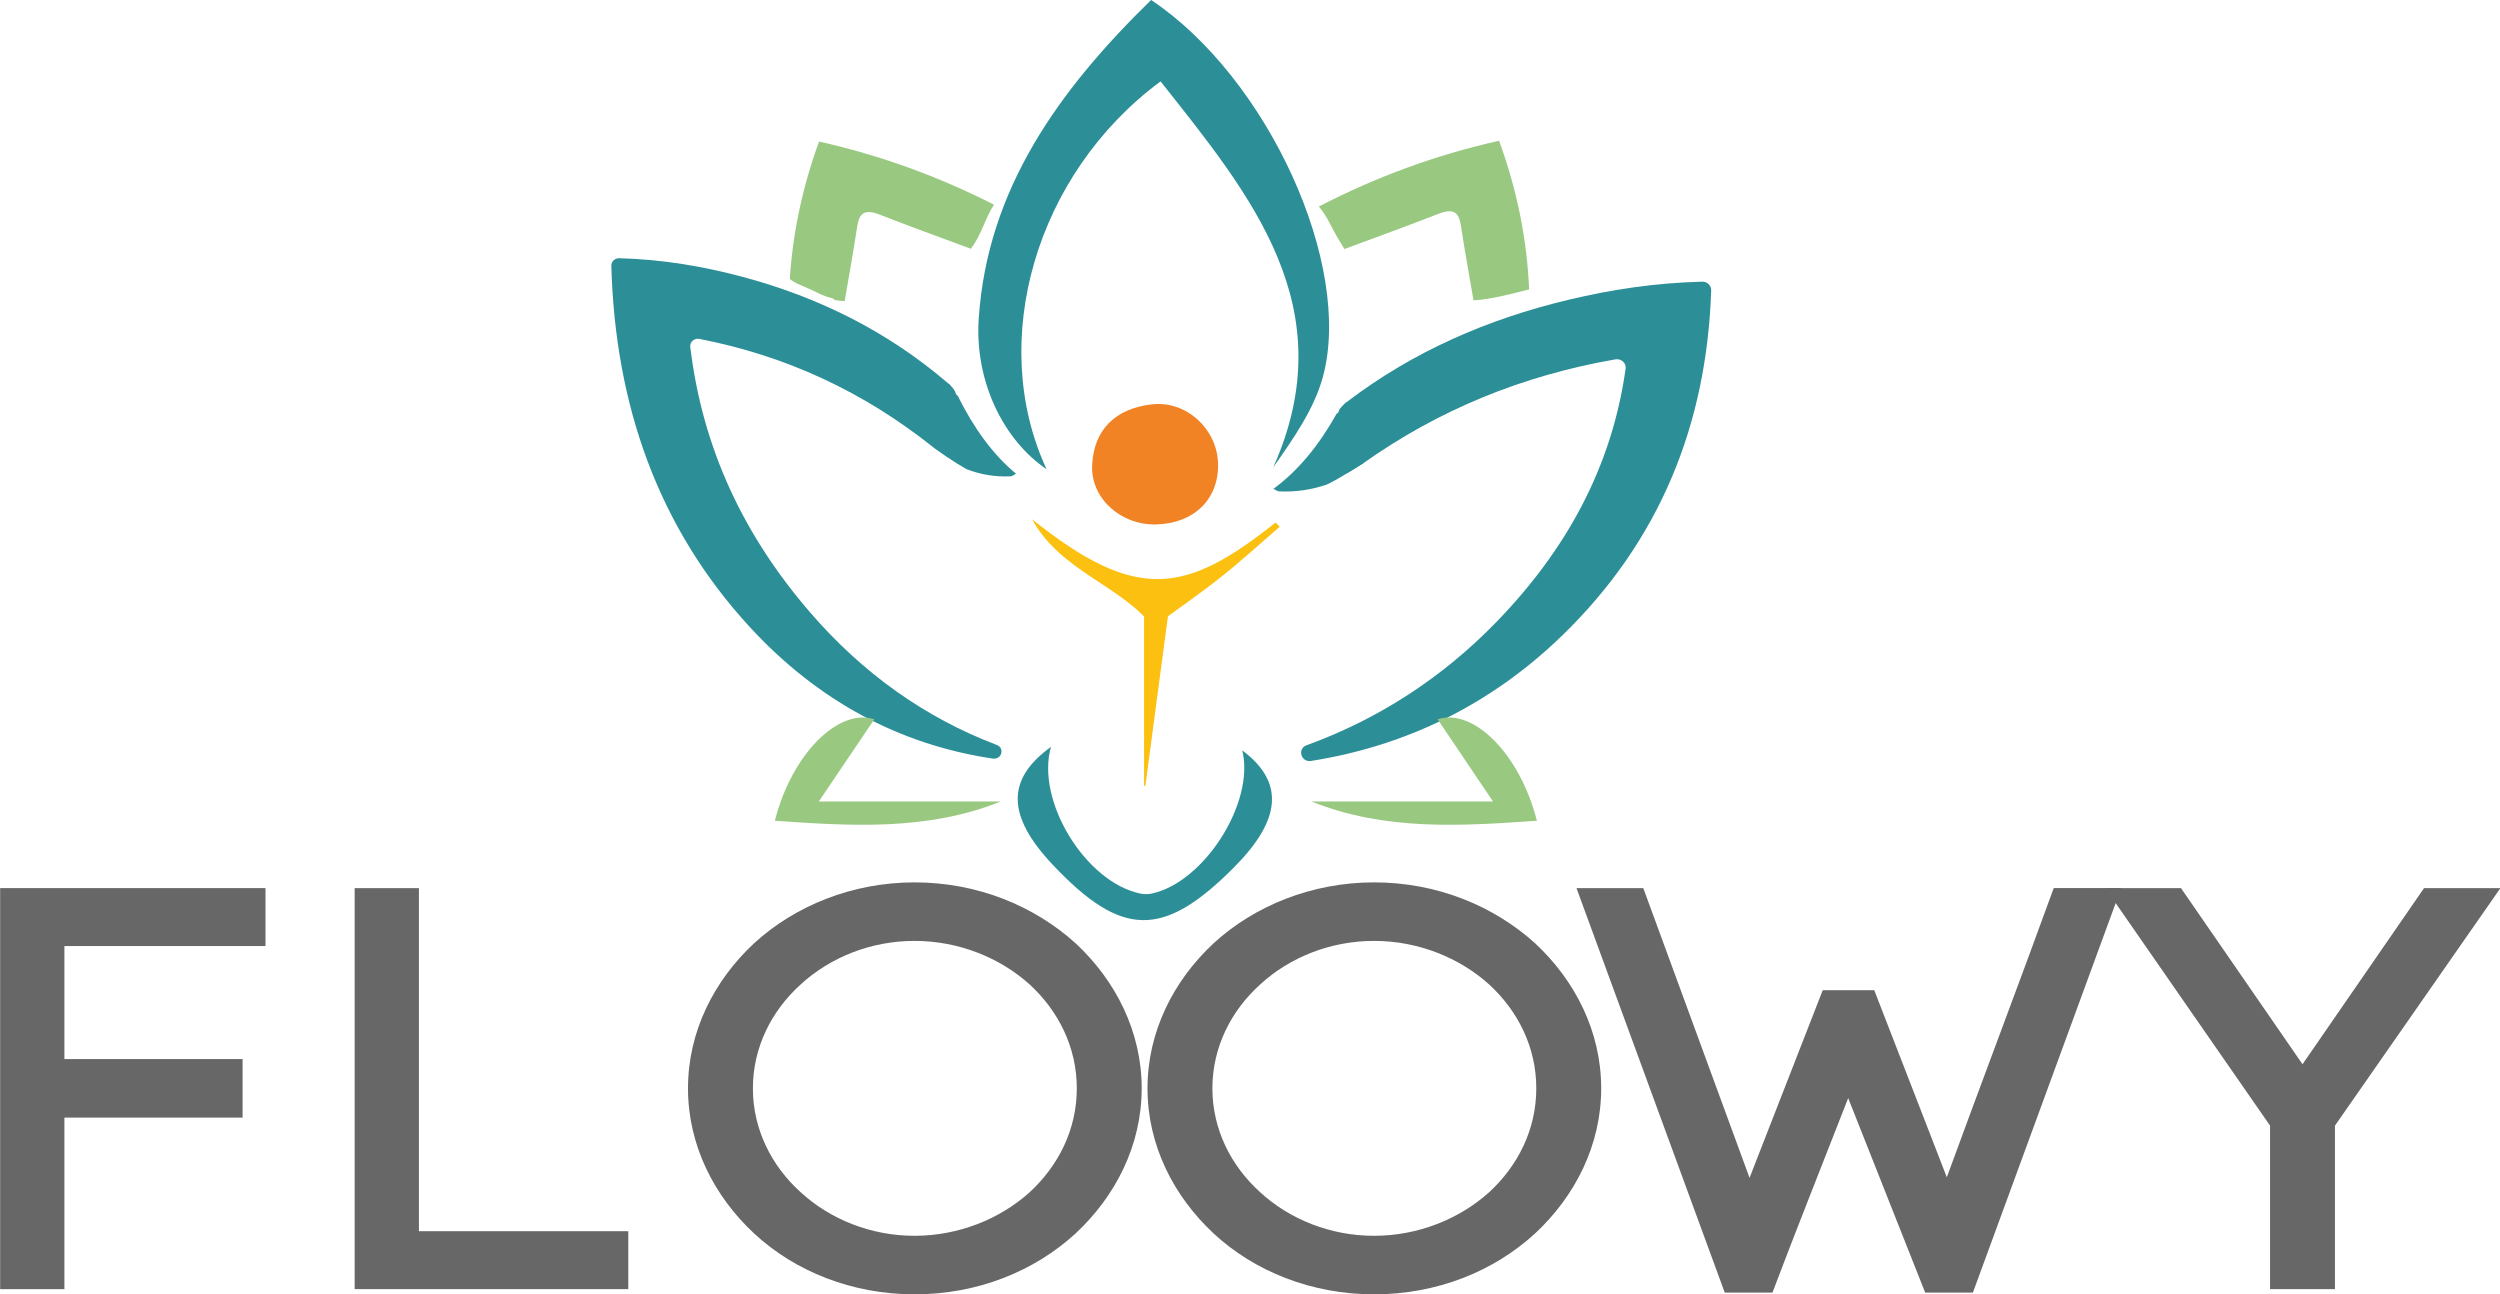 <svg xmlns="http://www.w3.org/2000/svg" xmlns:svg="http://www.w3.org/2000/svg" xmlns:xlink="http://www.w3.org/1999/xlink" id="Capa_1" width="213.226" height="110.394" x="0" y="0" enable-background="new 0 0 382 96" version="1.1" viewBox="0 0 213.226 110.394" xml:space="preserve"><g id="g4046" transform="matrix(0.871,0,0,1.029,42.807,-9.485)"><g id="g3924"><defs id="defs3917"><rect id="SVGID_1_" width="406" height="423" x="-17" y="-268"/></defs><clipPath id="SVGID_2_"><use id="use3919" width="100%" height="100%" x="0" y="0" overflow="visible" xlink:href="#SVGID_1_" style="overflow:visible"/></clipPath><path id="path3922" d="M 30.162,59.957 C 23.778,53.695 19.652,46.489 18.445,37.964 c -0.056,-0.399 0.4,-0.737 0.889,-0.657 8.505,1.403 16.065,4.376 22.882,8.97 0.496,0.286 0.982,0.582 1.476,0.869 0.761,-0.341 0.412,-0.184 1.174,-0.526 -0.12,-1.368 -0.234,-2.674 -0.3,-3.974 -0.037,-0.731 -0.299,-1.243 -0.945,-1.71 -5.921,-4.285 -12.656,-7.093 -20.025,-8.765 -3.9,-0.882 -7.85,-1.453 -12.11,-1.551 -0.423,-0.01 -0.781,0.28 -0.771,0.619 0.373,11.541 4.572,21.678 13.541,29.935 6.639,6.11 14.652,9.764 23.81,10.92 0.866,0.111 1.208,-0.867 0.394,-1.13 -7.031,-2.26 -13.133,-5.939 -18.298,-11.007" clip-path="url(#SVGID_2_)" style="fill:#2c8f98"/></g><g id="g3934"><defs id="defs3927"><rect id="SVGID_3_" width="406" height="423" x="-17" y="-268"/></defs><clipPath id="SVGID_4_"><use id="use3929" width="100%" height="100%" x="0" y="0" overflow="visible" xlink:href="#SVGID_3_" style="overflow:visible"/></clipPath><path id="path3932" d="m 44.616,41.99 c -0.124,-0.002 -0.193,-0.172 -0.253,-0.368 -0.01,-0.011 -0.02,-0.019 -0.029,-0.028 -0.064,-0.069 -0.124,-0.143 -0.187,-0.212 -0.05,-0.049 -0.102,-0.099 -0.156,-0.145 -0.079,-0.067 -0.147,-0.141 -0.218,-0.212 -0.455,-0.043 -0.996,0.55 -1.367,1.62 l -0.052,0.148 c -0.412,1.173 -0.475,2.501 -0.215,3.291 0.042,0.128 0.146,0.229 0.279,0.309 0.706,0.412 1.397,0.841 2.122,1.232 0.286,0.153 0.584,0.302 0.882,0.445 0.046,0.021 0.093,0.04 0.141,0.057 1.344,0.432 2.764,0.639 4.273,0.571 0.149,-0.009 0.335,-0.144 0.503,-0.222 -2.215,-1.542 -4.11,-3.73 -5.723,-6.486" clip-path="url(#SVGID_4_)" style="fill:#2c8f98"/></g><g id="g3944"><defs id="defs3937"><rect id="SVGID_5_" width="406" height="423" x="-17" y="-268"/></defs><clipPath id="SVGID_6_"><use id="use3939" width="100%" height="100%" x="0" y="0" overflow="visible" xlink:href="#SVGID_5_" style="overflow:visible"/></clipPath><path id="path3942" d="m 64.099,52.686 c -3.472,0.086 -6.473,-2.162 -6.301,-4.941 0.179,-2.931 2.3,-4.681 5.871,-5.014 3.364,-0.313 6.333,2.035 6.456,4.846 0.131,2.961 -2.293,5.016 -6.026,5.109" clip-path="url(#SVGID_6_)" style="fill:#f18325"/></g><g id="g3954"><defs id="defs3947"><rect id="SVGID_7_" width="406" height="423" x="-17" y="-268"/></defs><clipPath id="SVGID_8_"><use id="use3949" width="100%" height="100%" x="0" y="0" overflow="visible" xlink:href="#SVGID_7_" style="overflow:visible"/></clipPath><path id="path3952" d="m 63.574,9.215 c 11.398,6.435 19.811,21.961 16.817,31.251 -0.856,2.655 -2.854,5.069 -4.857,7.488 C 82.507,34.726 73.375,25.447 64.498,15.964 52.234,23.645 47.532,37.542 53.338,48.11 49.101,45.686 46.296,40.819 46.689,35.676 47.516,24.863 54.595,16.639 63.574,9.215" clip-path="url(#SVGID_8_)" style="fill:#2c8f98"/></g><g id="g3964"><defs id="defs3957"><rect id="SVGID_9_" width="406" height="423" x="-17" y="-268"/></defs><clipPath id="SVGID_10_"><use id="use3959" width="100%" height="100%" x="0" y="0" overflow="visible" xlink:href="#SVGID_9_" style="overflow:visible"/></clipPath><path id="path3962" d="m 97.383,60.771 c 6.867,-5.987 11.319,-12.874 12.655,-21.007 0.074,-0.453 -0.439,-0.844 -0.998,-0.762 -9.178,1.353 -17.339,4.208 -24.698,8.615 -0.521,0.267 -1.031,0.542 -1.548,0.811 -0.808,-0.387 -0.498,-0.239 -1.305,-0.626 0.125,-1.266 0.242,-2.473 0.309,-3.676 0.04,-0.704 0.325,-1.194 1.024,-1.645 6.405,-4.121 13.692,-6.819 21.664,-8.425 4.206,-0.847 8.464,-1.394 13.055,-1.492 0.484,-0.01 0.891,0.318 0.876,0.709 -0.429,11.049 -4.976,20.752 -14.644,28.663 -6.888,5.637 -15.141,9.096 -24.542,10.354 -0.983,0.13 -1.366,-1.012 -0.436,-1.3 7.1,-2.192 13.297,-5.608 18.588,-10.219" clip-path="url(#SVGID_10_)" style="fill:#2c8f98"/></g><g id="g3974"><defs id="defs3967"><rect id="SVGID_11_" width="406" height="423" x="-17" y="-268"/></defs><clipPath id="SVGID_12_"><use id="use3969" width="100%" height="100%" x="0" y="0" overflow="visible" xlink:href="#SVGID_11_" style="overflow:visible"/></clipPath><path id="path3972" d="m 81.746,43.497 c 0.135,-0.002 0.209,-0.166 0.274,-0.356 0.009,-0.009 0.021,-0.018 0.031,-0.026 0.07,-0.066 0.134,-0.136 0.2,-0.204 0.056,-0.047 0.114,-0.093 0.171,-0.138 0.084,-0.067 0.159,-0.134 0.234,-0.204 0.493,-0.041 1.078,0.53 1.48,1.558 0.019,0.047 0.038,0.095 0.056,0.143 0.482,1.224 0.522,2.622 0.154,3.348 -0.843,0.429 -1.658,0.883 -2.518,1.295 -0.333,0.161 -0.681,0.313 -1.027,0.461 -1.478,0.431 -3.04,0.64 -4.704,0.571 -0.16,-0.006 -0.361,-0.137 -0.543,-0.211 2.395,-1.486 4.447,-3.588 6.192,-6.237" clip-path="url(#SVGID_12_)" style="fill:#2c8f98"/></g><g id="g3984"><defs id="defs3977"><rect id="SVGID_13_" width="406" height="423" x="-17" y="-268"/></defs><clipPath id="SVGID_14_"><use id="use3979" width="100%" height="100%" x="0" y="0" overflow="visible" xlink:href="#SVGID_13_" style="overflow:visible"/></clipPath><path id="path3982" d="m 63.768,61.184 c -3.078,-3.425 -9.072,-4.602 -11.852,-8.928 10.19,6.895 15.001,6.236 23.839,0.276 0.139,0.114 0.276,0.229 0.414,0.345 -1.936,1.41 -3.818,2.873 -5.824,4.216 -2.06,1.38 -4.241,2.646 -6.577,4.091" clip-path="url(#SVGID_14_)" style="fill:#fcc010"/></g><g id="g3994"><defs id="defs3987"><rect id="SVGID_15_" width="406" height="423" x="-17" y="-268"/></defs><clipPath id="SVGID_16_"><use id="use3989" width="100%" height="100%" x="0" y="0" overflow="visible" xlink:href="#SVGID_15_" style="overflow:visible"/></clipPath><path id="path3992" d="m 65.3,59.789 c -1.443,9.184 -0.848,5.393 -2.29,14.574 h -10e-4 c -0.069,0 -0.126,-0.021 -0.126,-0.047 V 59.738 c 0,-0.026 0.067,-0.049 0.141,-0.047 z" clip-path="url(#SVGID_16_)" style="fill:#fcc010"/></g><g id="g4004"><defs id="defs3997"><rect id="SVGID_17_" width="406" height="423" x="-17" y="-268"/></defs><clipPath id="SVGID_18_"><use id="use3999" width="100%" height="100%" x="0" y="0" overflow="visible" xlink:href="#SVGID_17_" style="overflow:visible"/></clipPath><path id="path4002" d="m 72.495,71.413 c 4.14,2.618 3.875,5.723 -0.831,9.719 -6.906,5.865 -10.972,5.813 -17.709,-0.223 -4.534,-4.062 -4.591,-7.101 -0.186,-9.787 -1.519,4.433 3.36,11.219 8.762,12.163 0.347,0.061 0.739,0.063 1.084,0 5.176,-0.928 10.15,-7.59 8.88,-11.872" clip-path="url(#SVGID_18_)" style="fill:#2c8f98"/></g><g id="g4014"><defs id="defs4007"><rect id="SVGID_19_" width="406" height="423" x="-17" y="-268"/></defs><clipPath id="SVGID_20_"><use id="use4009" width="100%" height="100%" x="0" y="0" overflow="visible" xlink:href="#SVGID_19_" style="overflow:visible"/></clipPath><path id="path4012" d="m 31.037,75.646 h 17.825 c -7.201,2.445 -14.596,2.047 -22.133,1.601 1.657,-5.545 6.246,-9.377 9.74,-8.41 -1.665,2.086 -3.331,4.177 -5.432,6.809" clip-path="url(#SVGID_20_)" style="fill:#99c981"/></g><g id="g4024"><defs id="defs4017"><rect id="SVGID_21_" width="406" height="423" x="-17" y="-268"/></defs><clipPath id="SVGID_22_"><use id="use4019" width="100%" height="100%" x="0" y="0" overflow="visible" xlink:href="#SVGID_21_" style="overflow:visible"/></clipPath><path id="path4022" d="m 97.647,20.883 c -6.286,1.195 -12.063,3.01 -17.653,5.452 0.835,0.815 1.277,1.815 1.935,2.719 0.193,0.266 0.386,0.534 0.573,0.805 3.165,-0.997 6.206,-1.923 9.203,-2.917 1.476,-0.49 2.003,-0.127 2.199,0.953 0.368,2.042 0.8,4.081 1.238,6.219 1.851,-0.104 3.646,-0.526 5.445,-0.907 -0.207,-4.145 -1.164,-8.193 -2.94,-12.324" clip-path="url(#SVGID_22_)" style="fill:#99c981"/></g><g id="g4034"><defs id="defs4027"><rect id="SVGID_23_" width="406" height="423" x="-17" y="-268"/></defs><clipPath id="SVGID_24_"><use id="use4029" width="100%" height="100%" x="0" y="0" overflow="visible" xlink:href="#SVGID_23_" style="overflow:visible"/></clipPath><path id="path4032" d="m 46,29.734 c 0.974,-1.08 1.318,-2.436 2.186,-3.552 -5.428,-2.329 -11.04,-4.074 -17.13,-5.232 -1.641,3.819 -2.569,7.569 -2.865,11.388 0.244,0.178 0.533,0.315 0.865,0.442 0.336,0.132 0.683,0.244 1.02,0.373 0.747,0.285 1.436,0.628 2.23,0.778 0.122,0.023 0.217,0.086 0.292,0.161 0.319,0.038 0.64,0.069 0.964,0.088 0.437,-2.138 0.869,-4.18 1.236,-6.218 0.196,-1.082 0.724,-1.444 2.198,-0.955 2.916,0.968 5.879,1.874 8.951,2.838 0.013,-0.037 0.022,-0.076 0.053,-0.111" clip-path="url(#SVGID_24_)" style="fill:#99c981"/></g><g id="g4044"><defs id="defs4037"><rect id="SVGID_25_" width="406" height="423" x="-17" y="-268"/></defs><clipPath id="SVGID_26_"><use id="use4039" width="100%" height="100%" x="0" y="0" overflow="visible" xlink:href="#SVGID_25_" style="overflow:visible"/></clipPath><path id="path4042" d="M 97.048,75.646 H 79.259 c 7.187,2.445 14.567,2.047 22.088,1.601 -1.653,-5.545 -6.234,-9.377 -9.72,-8.41 1.66,2.086 3.325,4.177 5.421,6.809" clip-path="url(#SVGID_26_)" style="fill:#99c981"/></g></g><g id="g4092" transform="matrix(0.893,0,0,1,-109.877,43.164)"><g id="g4050"><path style="fill:#676767" id="path4048" d="m 129.194,66.789 h -6.138 V 32.583 h 25.343 v 4.942 h -19.205 v 9.64 h 17.017 v 4.992 h -17.017 z"/></g><g id="g4054"><path style="fill:#676767" id="path4052" d="m 163.054,61.847 h 19.996 v 4.942 H 156.916 V 32.583 h 6.138 z"/></g><g id="g4058"><path style="fill:#676767" id="path4056" d="m 195.073,37.281 c 3.89,-3.181 9.359,-5.187 15.315,-5.187 6.017,0 11.426,2.006 15.377,5.187 3.828,3.181 6.32,7.536 6.32,12.381 0,4.844 -2.492,9.199 -6.32,12.381 -3.951,3.229 -9.36,5.187 -15.377,5.187 -5.956,0 -11.426,-1.958 -15.315,-5.187 -3.829,-3.182 -6.321,-7.537 -6.321,-12.381 0,-4.845 2.492,-9.2 6.321,-12.381 z m 26.317,3.524 c -2.856,-2.3 -6.808,-3.719 -11.001,-3.719 -4.193,0 -8.083,1.419 -10.879,3.719 -2.796,2.251 -4.558,5.383 -4.558,8.857 0,3.474 1.762,6.605 4.558,8.857 2.796,2.299 6.686,3.719 10.879,3.719 4.193,0 8.145,-1.42 11.001,-3.719 2.734,-2.252 4.497,-5.334 4.497,-8.857 0,-3.523 -1.763,-6.606 -4.497,-8.857 z"/></g><g id="g4062"><path style="fill:#676767" id="path4060" d="m 238.961,37.281 c 3.89,-3.181 9.359,-5.187 15.315,-5.187 6.017,0 11.426,2.006 15.376,5.187 3.829,3.181 6.32,7.536 6.32,12.381 0,4.844 -2.491,9.199 -6.32,12.381 -3.95,3.229 -9.359,5.187 -15.376,5.187 -5.956,0 -11.426,-1.958 -15.315,-5.187 -3.829,-3.182 -6.321,-7.537 -6.321,-12.381 0,-4.845 2.492,-9.2 6.321,-12.381 z m 26.315,3.524 c -2.856,-2.3 -6.807,-3.719 -11,-3.719 -4.193,0 -8.083,1.419 -10.879,3.719 -2.796,2.251 -4.559,5.383 -4.559,8.857 0,3.474 1.763,6.605 4.559,8.857 2.796,2.299 6.686,3.719 10.879,3.719 4.193,0 8.144,-1.42 11,-3.719 2.735,-2.252 4.497,-5.334 4.497,-8.857 0,-3.523 -1.761,-6.606 -4.497,-8.857 z"/></g><g id="g4068"><path style="fill:#676767" id="path4064" d="m 299.563,50.494 c -2.432,5.578 -5.045,11.401 -7.232,16.588 h -4.559 l -14.16,-34.499 h 6.381 l 10.149,24.712 6.989,-16.002 h 4.923 l 6.929,15.952 c 3.343,-8.172 7.051,-16.882 10.211,-24.663 h 6.442 l -14.161,34.499 h -4.559 z"/><path style="fill:#676767" id="path4066" d="m 331.348,32.583 11.608,15.023 11.608,-15.023 h 7.293 l -15.802,20.259 v 13.946 h -6.199 V 52.843 L 324.115,32.584 h 7.233 z"/></g></g></svg>